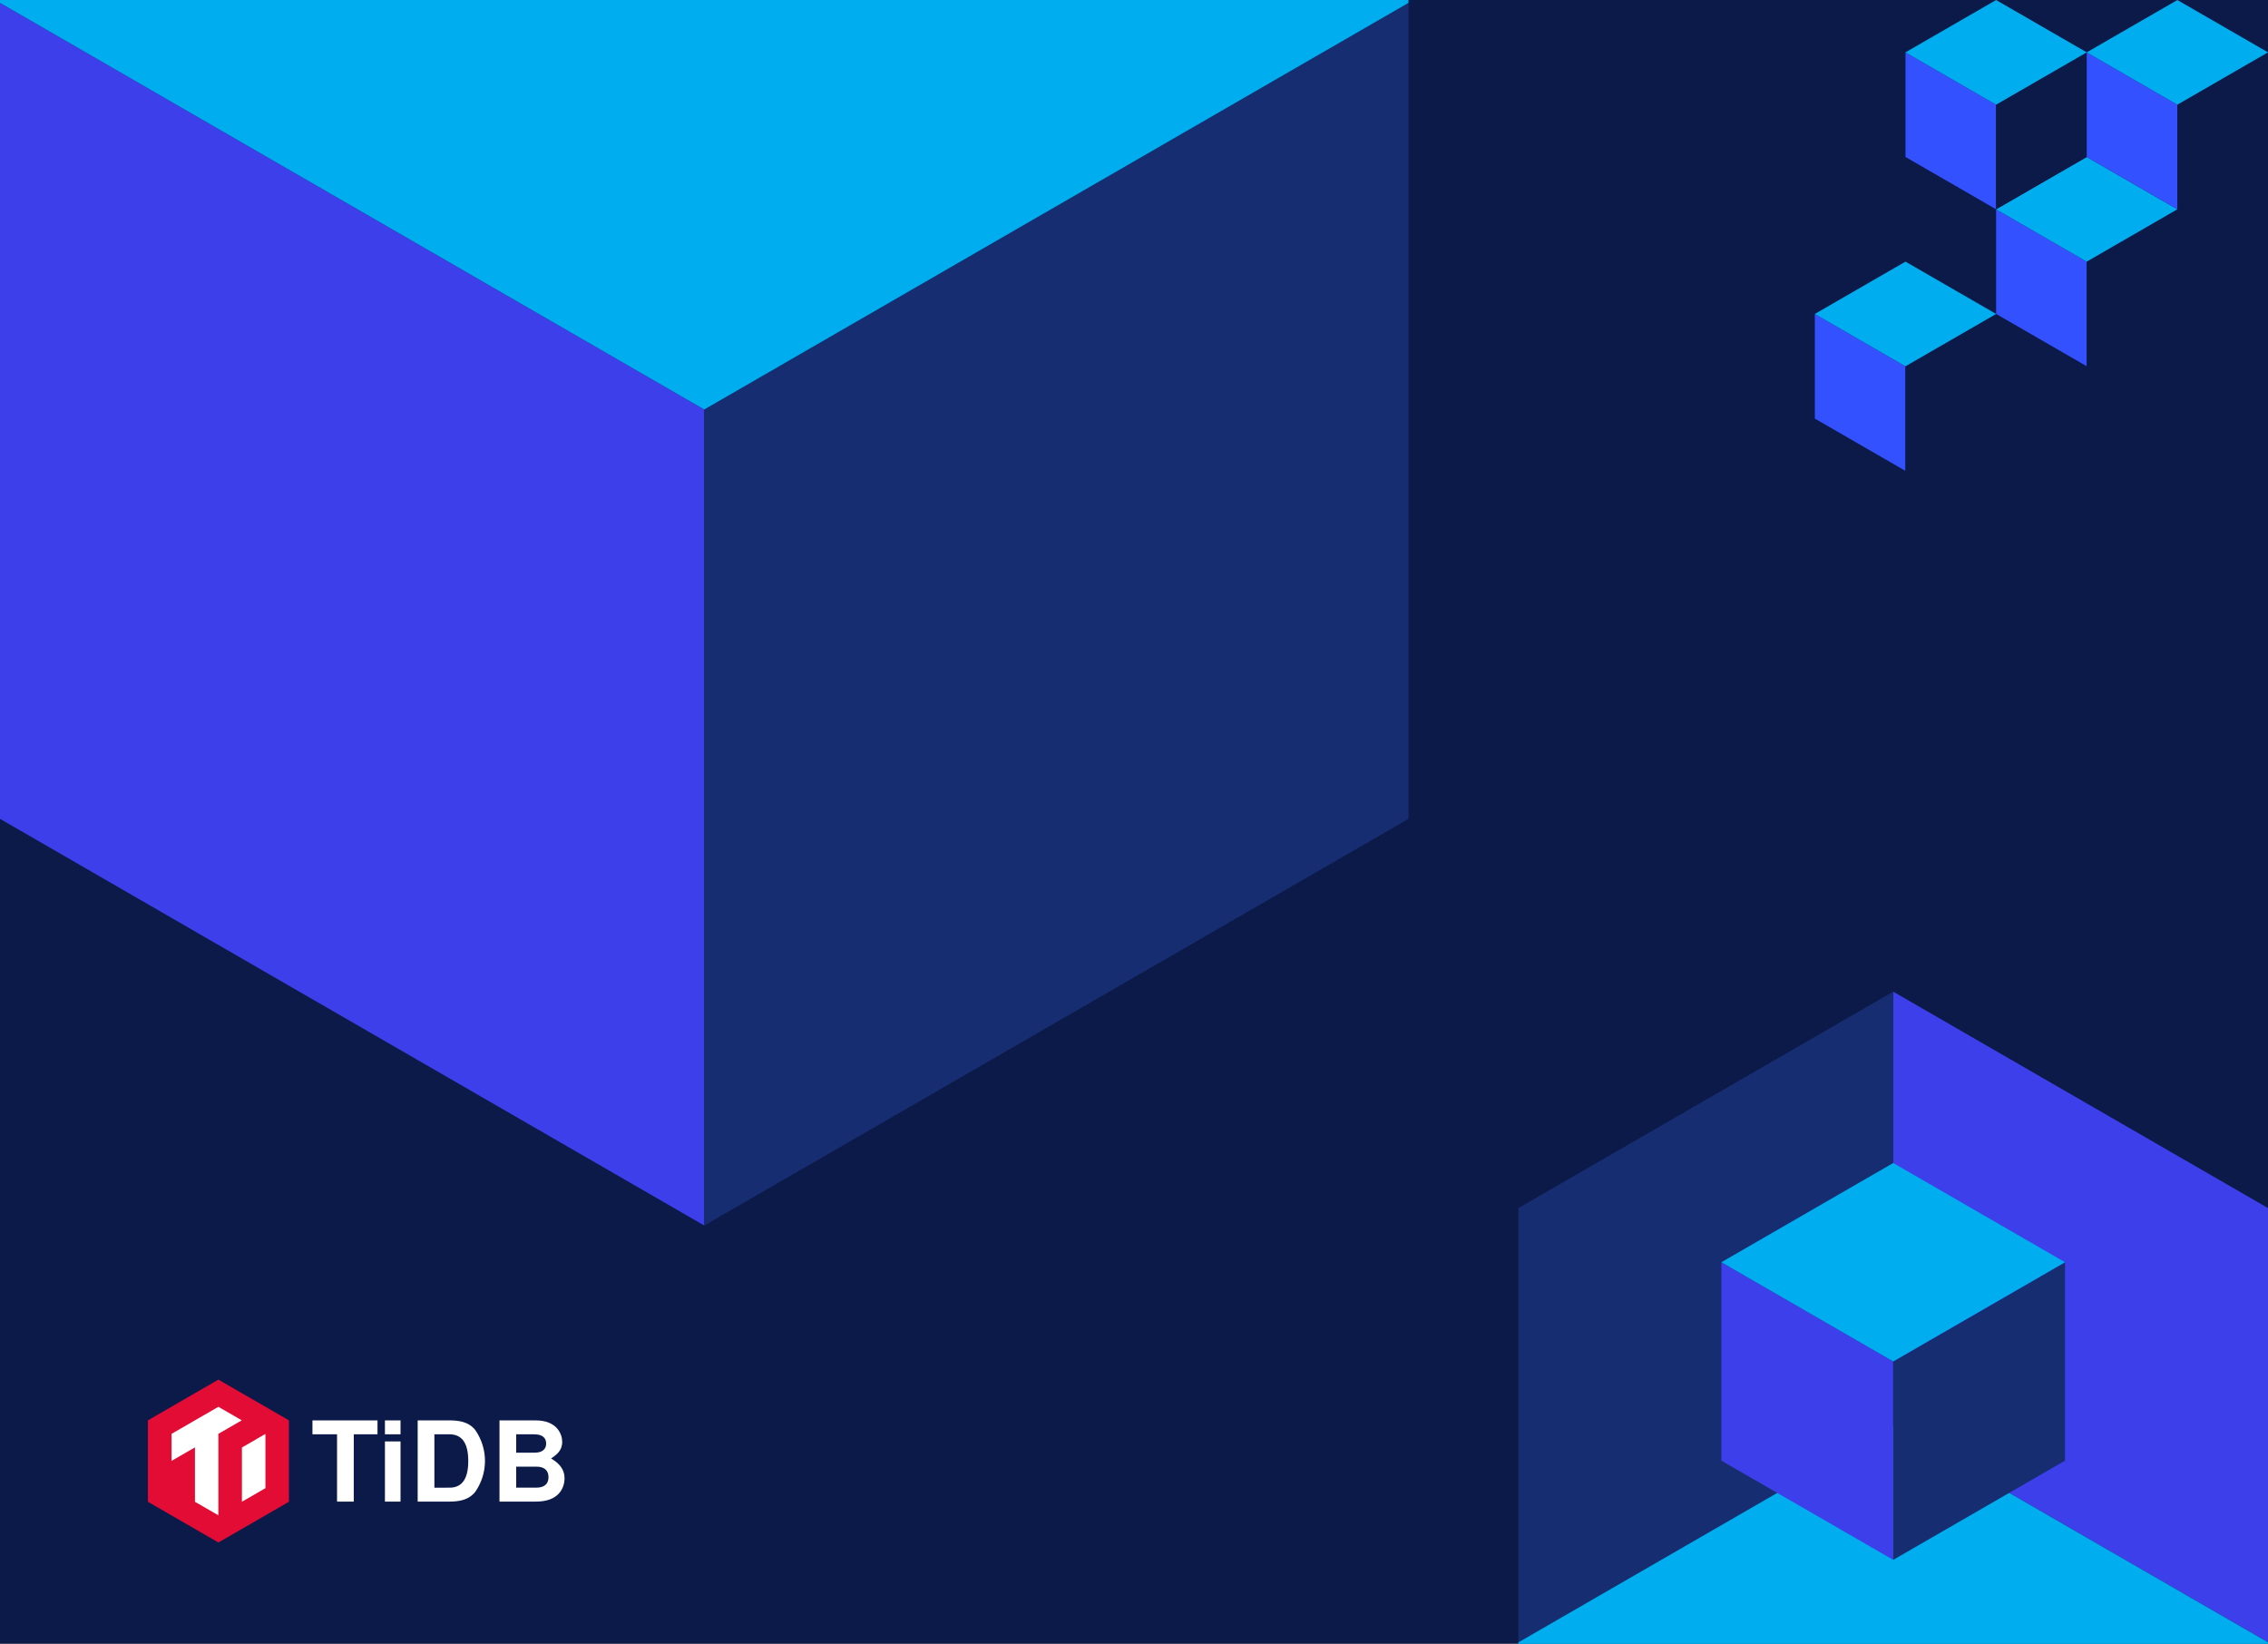 <svg id="组_5098" data-name="组 5098" xmlns="http://www.w3.org/2000/svg" xmlns:xlink="http://www.w3.org/1999/xlink" width="414" height="300.04" viewBox="0 0 414 300.04">
  <rect x="0" y="0" width="414" height="300.04" fill="#808080" stroke="none"/>
  <defs>
    <clipPath id="clip-path">
      <rect id="矩形_21" data-name="矩形 21" width="257.109" height="223.678" fill="none"/>
    </clipPath>
    <clipPath id="clip-path-2">
      <rect id="矩形_22" data-name="矩形 22" width="136.832" height="119.04" transform="translate(136.832 119.04) rotate(180)" fill="none"/>
    </clipPath>
  </defs>
  <g id="组_5082" data-name="组 5082">
    <rect id="矩形_96" data-name="矩形 96" width="414" height="300" fill="#0c1a49"/>
    <g id="组_5007" data-name="组 5007" transform="translate(0 0.564)">
      <g id="组_4828" data-name="组 4828" transform="translate(0 -0.564)" clip-path="url(#clip-path)">
        <path id="路径_29" data-name="路径 29" d="M127.972,74.562-1.008.095V149.028L127.972,223.5Z" transform="translate(0.582 0.183)" fill="#3d3fea"/>
        <path id="路径_30" data-name="路径 30" d="M304.492,74.562,433.472.095V149.028L304.492,223.5Z" transform="translate(-175.937 0.183)" fill="#172d72"/>
        <path id="路径_31" data-name="路径 31" d="M-1.008-101.819l128.98,74.467,128.98-74.467-128.98-74.467Z" transform="translate(0.582 102.097)" fill="#00aeef"/>
      </g>
    </g>
    <g id="组_5008" data-name="组 5008" transform="translate(-456.562 -174.04)">
      <g id="组_4834" data-name="组 4834" transform="translate(733.73 355.04)">
        <g id="组_4833" data-name="组 4833" clip-path="url(#clip-path-2)">
          <path id="路径_32" data-name="路径 32" d="M816.865,434.3l68.643,39.631V394.67L816.865,355.04Z" transform="translate(-748.449 -355.04)" fill="#3d3fea"/>
          <path id="路径_33" data-name="路径 33" d="M802.1,434.3l-68.643,39.631V394.67L802.1,355.04Z" transform="translate(-733.681 -355.04)" fill="#172d72"/>
          <path id="路径_34" data-name="路径 34" d="M870.74,490.984,802.1,451.353l-68.643,39.631L802.1,530.615Z" transform="translate(-733.681 -372.092)" fill="#00aeef"/>
        </g>
      </g>
      <g id="组_4835" data-name="组 4835" transform="translate(770.781 386.317)">
        <path id="路径_35" data-name="路径 35" d="M810.117,433.159l-31.365-18.108v36.217l31.365,18.108Z" transform="translate(-778.753 -396.942)" fill="#3d3fea"/>
        <path id="路径_36" data-name="路径 36" d="M816.865,433.159l31.365-18.108v36.217l-31.365,18.108Z" transform="translate(-785.5 -396.942)" fill="#172d72"/>
        <path id="路径_37" data-name="路径 37" d="M778.753,411.155l31.365,18.108,31.365-18.108-31.365-18.108Z" transform="translate(-778.753 -393.046)" fill="#00aeef"/>
      </g>
    </g>
    <g id="组_5097" data-name="组 5097" transform="translate(340.434 -221.764)">
      <g id="组_5076" data-name="组 5076" transform="translate(23.934 250.41)">
        <path id="路径_190" data-name="路径 190" d="M4431.735,4014.587l-16.544-9.552v19.1l16.544,9.551Z" transform="translate(-4415.19 -3995.484)" fill="#3351ff"/>
        <path id="路径_191" data-name="路径 191" d="M4444.62,4014.587l16.544-9.552v19.1l-16.544,9.551Z" transform="translate(-4428.076 -3995.484)" fill="#0c1a49"/>
        <path id="路径_192" data-name="路径 192" d="M4415.19,3997.6l16.544,9.552,16.543-9.552-16.543-9.551Z" transform="translate(-4415.19 -3988.045)" fill="#00aeef"/>
      </g>
      <g id="组_5077" data-name="组 5077" transform="translate(7.39 221.764)">
        <path id="路径_190-2" data-name="路径 190" d="M4431.735,4014.587l-16.544-9.552v19.1l16.544,9.551Z" transform="translate(-4415.19 -3995.484)" fill="#3351ff"/>
        <path id="路径_191-2" data-name="路径 191" d="M4444.62,4014.587l16.544-9.552v19.1l-16.544,9.551Z" transform="translate(-4428.076 -3995.484)" fill="#0c1a49"/>
        <path id="路径_192-2" data-name="路径 192" d="M4415.19,3997.6l16.544,9.552,16.543-9.552-16.543-9.551Z" transform="translate(-4415.19 -3988.045)" fill="#00aeef"/>
      </g>
      <g id="组_5078" data-name="组 5078" transform="translate(-9.154 269.513)">
        <path id="路径_190-3" data-name="路径 190" d="M4431.735,4014.587l-16.544-9.552v19.1l16.544,9.551Z" transform="translate(-4415.19 -3995.484)" fill="#3351ff"/>
        <path id="路径_191-3" data-name="路径 191" d="M4444.62,4014.587l16.544-9.552v19.1l-16.544,9.551Z" transform="translate(-4428.076 -3995.484)" fill="#0c1a49"/>
        <path id="路径_192-3" data-name="路径 192" d="M4415.19,3997.6l16.544,9.552,16.543-9.552-16.543-9.551Z" transform="translate(-4415.19 -3988.045)" fill="#00aeef"/>
      </g>
      <g id="组_5080" data-name="组 5080" transform="translate(40.478 221.764)">
        <path id="路径_190-4" data-name="路径 190" d="M4431.735,4014.587l-16.544-9.552v19.1l16.544,9.551Z" transform="translate(-4415.19 -3995.484)" fill="#3351ff"/>
        <path id="路径_191-4" data-name="路径 191" d="M4444.62,4014.587l16.544-9.552v19.1l-16.544,9.551Z" transform="translate(-4428.076 -3995.484)" fill="#0c1a49"/>
        <path id="路径_192-4" data-name="路径 192" d="M4415.19,3997.6l16.544,9.552,16.543-9.552-16.543-9.551Z" transform="translate(-4415.19 -3988.045)" fill="#00aeef"/>
      </g>
    </g>
  </g>
  <g id="组_5" data-name="组 5" transform="translate(-806.09 -378.726)">
    <g id="组_3" data-name="组 3" transform="translate(833.09 630.54)">
      <path id="路径_10" data-name="路径 10" d="M833.09,637.971v14.861l12.87,7.431,12.87-7.431V637.971l-12.87-7.431Z" transform="translate(-833.09 -630.54)" fill="#e30c34"/>
      <path id="路径_11" data-name="路径 11" d="M868.665,661.615l-8.548,4.935v4.934l4.275-2.468v9.936l4.273,2.464h0V666.549l4.273-2.467Z" transform="translate(-855.803 -656.654)" fill="#fff"/>
      <path id="路径_12" data-name="路径 12" d="M940.578,695.081v9.9l4.291-2.477V692.6Z" transform="translate(-923.418 -682.693)" fill="#fff"/>
    </g>
    <g id="组_4" data-name="组 4" transform="translate(863.121 637.98)">
      <path id="路径_13" data-name="路径 13" d="M1028.739,691.967h-3.05v-12.28H1021.2v-2.541h11.873v2.541h-4.33Z" transform="translate(-1021.196 -677.146)" fill="#fff"/>
      <path id="路径_14" data-name="路径 14" d="M1106.941,679.687h-2.846v-2.541h2.846Zm0,12.28h-2.846V680.989h2.846Z" transform="translate(-1090.86 -677.146)" fill="#fff"/>
      <path id="路径_15" data-name="路径 15" d="M1141.534,677.146h5.794c2.277,0,3.68.508,4.676,1.708a9.859,9.859,0,0,1,0,11.385c-1,1.2-2.419,1.728-4.676,1.728h-5.794Zm5.794,12.28c2.3,0,3.436-1.606,3.436-4.859,0-3.273-1.138-4.879-3.436-4.879h-2.745v9.738Z" transform="translate(-1122.322 -677.146)" fill="#fff"/>
      <path id="路径_16" data-name="路径 16" d="M1241.755,691.967h-6.668V677.146h6.607c3.9,0,4.839,2.541,4.839,3.9,0,1.26-.569,2.114-2.033,3.049,1.667.976,2.46,2.135,2.46,3.6C1246.96,689.466,1245.923,691.967,1241.755,691.967Zm-3.619-8.925h3.314c1.4,0,2.155-.59,2.155-1.667,0-1.1-.752-1.687-2.155-1.687h-3.314Zm0,6.384h3.639c1.484,0,2.257-.671,2.257-1.911,0-1.261-.773-1.931-2.257-1.931h-3.639Z" transform="translate(-1200.94 -677.146)" fill="#fff"/>
    </g>
  </g>
</svg>
